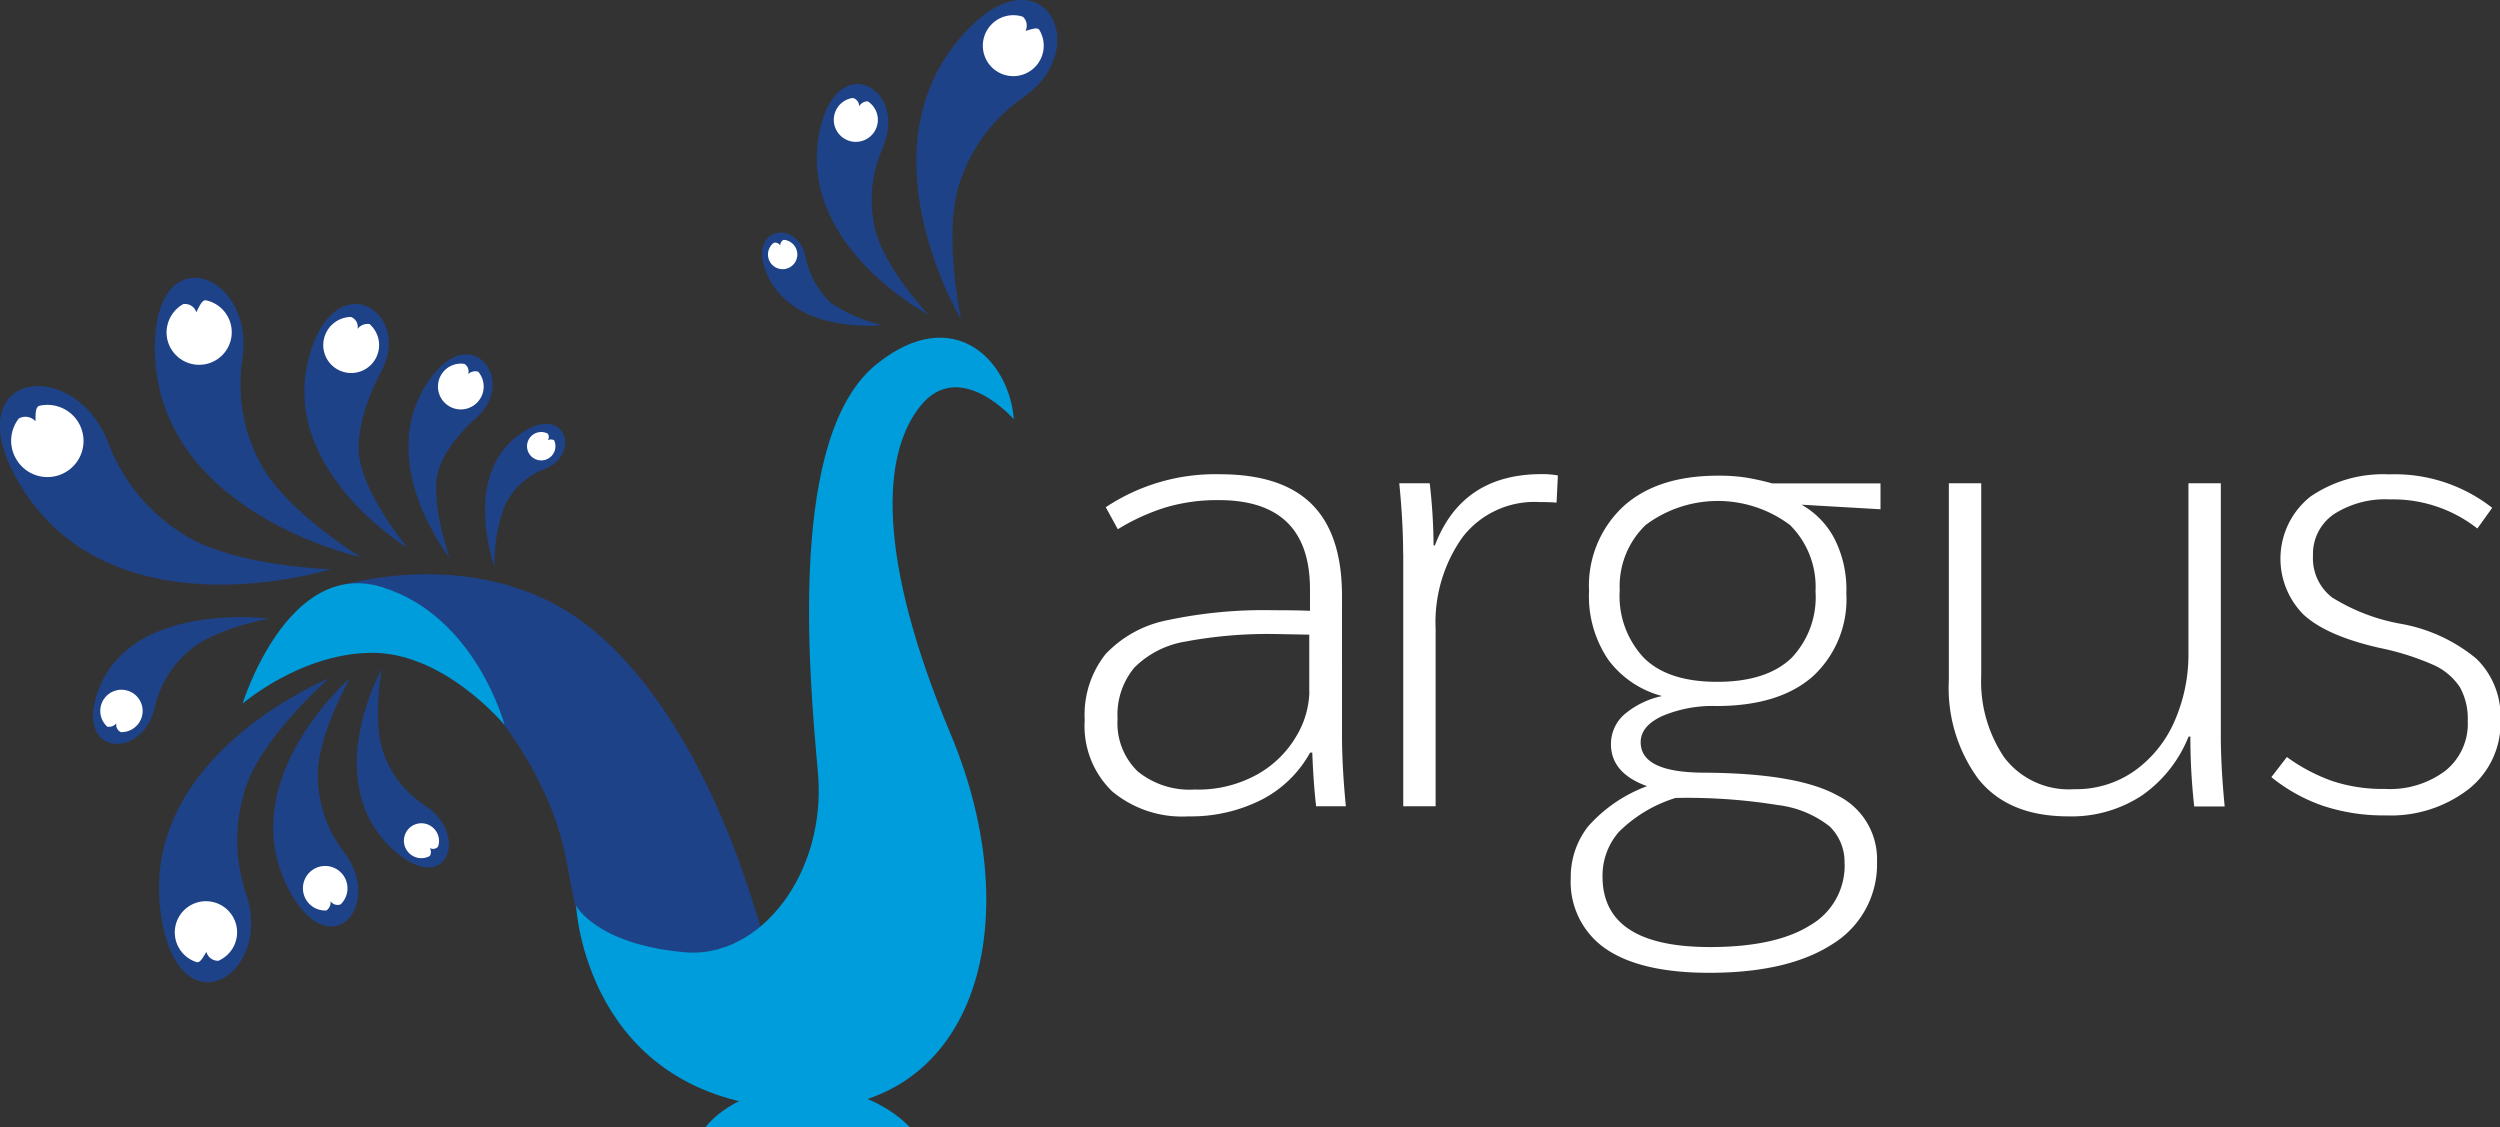 <svg id="Layer_1" data-name="Layer 1" xmlns="http://www.w3.org/2000/svg" viewBox="0 0 207.75 93.69"><rect x="0" y="0" width="207.75" height="93.69" fill="#333333" stroke="none"/><defs><style>.cls-1{fill:#009ddc;}.cls-2{fill:#1e4288;}.cls-3{fill:#fff;}.cls-4{fill:#ffffff;}</style></defs><title>argus_logo_cmyk</title><path class="cls-1" d="M98.75,118.84s2.37-3.37,8.25-3.37,8.75,3.38,8.75,3.38h-17Z" transform="translate(-40.13 -25.16)"/><path class="cls-2" d="M85.5,75c-7-3.34-14.36-1.9-17-1.2a6.52,6.52,0,0,1,3.3.18c7.57,2.31,10,10.79,10.21,11.4a31.42,31.42,0,0,1,3.71,6.45c1.47,3.45,1.56,5.8,2.25,8.74v-0.13s1.63,3.21,9,3.88a8.59,8.59,0,0,0,6.34-2.16C99.12,87.68,92.44,78.26,85.5,75Z" transform="translate(-40.13 -25.16)"/><path class="cls-2" d="M120,51.7s-8.79-14.55.65-24.19c6.22-6.36,10.49,1.72,4.38,5.84a13.8,13.8,0,0,0-5.31,7.55C118.58,45.13,120,51.7,120,51.7Z" transform="translate(-40.13 -25.16)"/><path class="cls-2" d="M117.27,51.3s-11.4-6-8.91-15.74c1.58-6.2,7.33-3,5.06,2.05a10.52,10.52,0,0,0-.49,6.88C113.82,47.64,117.27,51.3,117.27,51.3Z" transform="translate(-40.13 -25.16)"/><path class="cls-2" d="M113.45,52.17s-7.73.9-9.75-4.65c-1.27-3.49,2.74-4.16,3.37-1a7.25,7.25,0,0,0,2.05,3.77A12.52,12.52,0,0,0,113.45,52.17Z" transform="translate(-40.13 -25.16)"/><path class="cls-2" d="M67.45,81.55s-16,6.46-13.92,19.79c1.51,9.65,9.44,4.88,7-2.07A13.8,13.8,0,0,1,60.77,90C62.38,86,67.45,81.55,67.45,81.55Z" transform="translate(-40.13 -25.16)"/><path class="cls-2" d="M69.24,81.49s-9.88,8.57-5.1,17.61c3.46,6.54,8,1.17,4.51-3.21a10.45,10.45,0,0,1-2.1-6.67C66.7,85.9,69.24,81.49,69.24,81.49Z" transform="translate(-40.13 -25.16)"/><path class="cls-2" d="M71.85,80.76s-5.23,9.32.94,15c4.47,4.08,6.45-1.3,2.58-3.71a8.55,8.55,0,0,1-3.45-4.55C71.11,84.86,71.85,80.76,71.85,80.76Z" transform="translate(-40.13 -25.16)"/><path class="cls-2" d="M70.1,71.45S53.23,67.79,53,54.3c-0.15-9.77,8.48-6.41,7.25.85a13.8,13.8,0,0,0,1.8,9C64.36,67.95,70.1,71.45,70.1,71.45Z" transform="translate(-40.13 -25.16)"/><path class="cls-2" d="M74,70.69S62.8,63.91,66,54.19c2.3-7,8.45-3,5.78,1.9-1.11,2-2.21,5.2-1.73,7.43C70.73,66.77,74,70.69,74,70.69Z" transform="translate(-40.13 -25.16)"/><path class="cls-2" d="M77.5,71.51S71,63.4,75.89,56.61c3.47-4.83,7.25.22,3.84,3.25-1.42,1.26-3.06,3.2-3.3,5C76.08,67.6,77.5,71.51,77.5,71.51Z" transform="translate(-40.13 -25.16)"/><path class="cls-2" d="M81.23,72.27S78.3,64.36,83.69,61c3.58-2.21,4.75,2.13,1.49,3.22a5.92,5.92,0,0,0-3.12,3A13.46,13.46,0,0,0,81.23,72.27Z" transform="translate(-40.13 -25.16)"/><path class="cls-2" d="M67.63,72.46s-18.28,5.76-25.9-7.14C36.22,56,46.39,54.48,49.2,62.15a15.32,15.32,0,0,0,6.72,7.73C60.17,72.25,67.63,72.46,67.63,72.46Z" transform="translate(-40.13 -25.16)"/><path class="cls-2" d="M62.49,76.57s-11.24-1.48-14.12,5.77c-2.26,5.71,3.69,6.06,4.64,1.52A8.68,8.68,0,0,1,56.14,79C58.33,77.31,62.49,76.57,62.49,76.57Z" transform="translate(-40.13 -25.16)"/><path class="cls-3" d="M41.47,63.3a3,3,0,0,1,.22-3.36,1.12,1.12,0,0,1,1.39.23c0-.69,0-1.24.37-1.3A3,3,0,1,1,41.47,63.3Z" transform="translate(-40.13 -25.16)"/><path class="cls-3" d="M54,53.18a2.71,2.71,0,0,1,1.36-2.75,1,1,0,0,1,1.09.68c0.27-.57.47-1,0.77-1A2.71,2.71,0,1,1,54,53.18Z" transform="translate(-40.13 -25.16)"/><path class="cls-3" d="M67.15,53a2.32,2.32,0,0,1,2.15-1.5,0.88,0.88,0,0,1,.54,1,1.05,1.05,0,0,1,1-.41A2.32,2.32,0,1,1,67.15,53Z" transform="translate(-40.13 -25.16)"/><path class="cls-3" d="M76.78,56.33a1.9,1.9,0,0,1,1.94-.93,0.72,0.72,0,0,1,.31.85,0.86,0.86,0,0,1,.84-0.2A1.9,1.9,0,1,1,76.78,56.33Z" transform="translate(-40.13 -25.16)"/><path class="cls-3" d="M84.31,61.37a1.18,1.18,0,0,1,1.33-.18,0.45,0.45,0,0,1,0,.56,0.54,0.54,0,0,1,.54,0A1.18,1.18,0,1,1,84.31,61.37Z" transform="translate(-40.13 -25.16)"/><path class="cls-3" d="M59.83,102.48A2.59,2.59,0,0,1,58.28,105a1,1,0,0,1-1-.74c-0.31.52-.54,0.94-0.82,0.85A2.59,2.59,0,1,1,59.83,102.48Z" transform="translate(-40.13 -25.16)"/><path class="cls-3" d="M68.88,98.31a1.85,1.85,0,0,1-.44,2,0.7,0.7,0,0,1-.84-0.26,0.84,0.84,0,0,1-.34.77A1.85,1.85,0,1,1,68.88,98.31Z" transform="translate(-40.13 -25.16)"/><path class="cls-3" d="M76.11,93.94a1.45,1.45,0,0,1,.42,1.58,0.55,0.55,0,0,1-.68.11,0.66,0.66,0,0,1,0,.66A1.45,1.45,0,1,1,76.11,93.94Z" transform="translate(-40.13 -25.16)"/><path class="cls-3" d="M51.85,84.91A1.76,1.76,0,0,1,50.18,86a0.66,0.66,0,0,1-.38-0.74,0.8,0.8,0,0,1-.75.29A1.76,1.76,0,1,1,51.85,84.91Z" transform="translate(-40.13 -25.16)"/><path class="cls-4" d="M130.27,85A8.11,8.11,0,0,1,132,79.52a9.58,9.58,0,0,1,5.14-2.82,38.37,38.37,0,0,1,8.85-.83q1.94,0,3,.05V74.14q0-7.42-7.58-7.42a15,15,0,0,0-4.46.62,17.47,17.47,0,0,0-3.93,1.8l-1-1.83a16.42,16.42,0,0,1,9.47-2.74q5.16,0,7.66,2.5t2.5,7.61V86.3q0,2.53.32,5.86h-2.47q-0.22-1.88-.32-4.46H149a9.63,9.63,0,0,1-4,3.9A13,13,0,0,1,138.88,93a9.07,9.07,0,0,1-6.32-2.07A7.54,7.54,0,0,1,130.27,85Zm18.66-2.37V77.9l-2.69-.05a37.18,37.18,0,0,0-7.58.62,7.82,7.82,0,0,0-4.25,2.15A6.11,6.11,0,0,0,133,84.9a5.57,5.57,0,0,0,1.67,4.36,6.82,6.82,0,0,0,4.73,1.51,10.08,10.08,0,0,0,5.27-1.29,8.63,8.63,0,0,0,3.2-3.17A7.5,7.5,0,0,0,148.94,82.64Z" transform="translate(-40.13 -25.16)"/><path class="cls-4" d="M156.73,71.13q0-2.58-.32-5.81h2.53a47.24,47.24,0,0,1,.32,5.16h0.11q2.26-5.92,8.87-5.92a7,7,0,0,1,1.35.11l-0.11,2.26q-0.54-.05-1.45-0.05a7.54,7.54,0,0,0-6.37,2.93,12.22,12.22,0,0,0-2.23,7.61V92.16h-2.69v-21Z" transform="translate(-40.13 -25.16)"/><path class="cls-4" d="M170.66,98.13a6.82,6.82,0,0,1,1.43-4.28A12.16,12.16,0,0,1,177,90.49q-3-1.08-3-3.5a3.28,3.28,0,0,1,1.1-2.45A7.11,7.11,0,0,1,178.25,83a8.11,8.11,0,0,1-4.46-3,9.4,9.4,0,0,1-1.61-5.73,9,9,0,0,1,2.82-7q2.82-2.58,7.88-2.58a14.64,14.64,0,0,1,2.37.16,21.53,21.53,0,0,1,2.15.48h9v2.15l-6.56-.38a6.94,6.94,0,0,1,2.72,2.8,9.27,9.27,0,0,1,1,4.57,8.7,8.7,0,0,1-2.8,6.91q-2.8,2.45-8,2.45a10.7,10.7,0,0,0-4.49.83q-1.8.83-1.8,2.18,0,2.53,5.33,2.53,7.69,0.05,11,1.88a5.9,5.9,0,0,1,3.31,5.49,7.78,7.78,0,0,1-3.68,6.86Q188.74,106,182.17,106q-5.7,0-8.61-2A6.73,6.73,0,0,1,170.66,98.13Zm22.75-1.18a4.12,4.12,0,0,0-1.24-3.12,8.64,8.64,0,0,0-4.3-1.77,47.24,47.24,0,0,0-8.5-.59,11.45,11.45,0,0,0-4.71,2.82A5.53,5.53,0,0,0,173.3,98q0,5.86,8.93,5.86,5.43,0,8.31-1.8A5.73,5.73,0,0,0,193.42,96.95ZM191,74.3a7.24,7.24,0,0,0-2.12-5.51,10,10,0,0,0-12,0,7.06,7.06,0,0,0-2.15,5.41,7.49,7.49,0,0,0,2,5.62q2,2,6.1,2T189,79.84A7.32,7.32,0,0,0,191,74.3Z" transform="translate(-40.13 -25.16)"/><path class="cls-4" d="M202.08,81.67V65.32h2.69v16a11.26,11.26,0,0,0,1.91,6.78,6.73,6.73,0,0,0,5.84,2.64,8.4,8.4,0,0,0,5-1.53,9.91,9.91,0,0,0,3.31-4.11,13.8,13.8,0,0,0,1.16-5.7V65.32h2.69v21q0,2.53.32,5.86h-2.53a52.48,52.48,0,0,1-.32-5.81H222a10.87,10.87,0,0,1-3.87,4.89A10.64,10.64,0,0,1,212,93q-5,0-7.48-3.12A12.77,12.77,0,0,1,202.08,81.67Z" transform="translate(-40.13 -25.16)"/><path class="cls-4" d="M247.23,67.36L246,69.08a11.37,11.37,0,0,0-7.26-2.42,7.88,7.88,0,0,0-4.68,1.24,4,4,0,0,0-1.72,3.44,4.1,4.1,0,0,0,1.59,3.47A16.14,16.14,0,0,0,239.65,77a13.53,13.53,0,0,1,6.27,2.9,6.68,6.68,0,0,1,2,5.06,7,7,0,0,1-2.69,5.81,10.59,10.59,0,0,1-6.83,2.15,16,16,0,0,1-5.27-.81,14.15,14.15,0,0,1-4.25-2.37l1.29-1.67a14.87,14.87,0,0,0,3.79,2,13.35,13.35,0,0,0,4.38.65,7.66,7.66,0,0,0,5-1.51,5,5,0,0,0,1.86-4.14,5.38,5.38,0,0,0-.65-2.8,5.16,5.16,0,0,0-2.21-1.86A22,22,0,0,0,237.87,79q-4.41-1-6.32-2.77a6.59,6.59,0,0,1,.56-9.79,10.67,10.67,0,0,1,6.56-1.86A13.12,13.12,0,0,1,247.23,67.36Z" transform="translate(-40.13 -25.16)"/><path class="cls-3" d="M122.38,27.35a2.53,2.53,0,0,1,2.75-.8,1,1,0,0,1,.22,1.18c0.56-.17,1-0.32,1.15-0.08A2.53,2.53,0,1,1,122.38,27.35Z" transform="translate(-40.13 -25.16)"/><path class="cls-3" d="M109.47,34.69A1.83,1.83,0,0,1,111,33.3a0.69,0.69,0,0,1,.52.7,0.83,0.83,0,0,1,.72-0.42A1.83,1.83,0,1,1,109.47,34.69Z" transform="translate(-40.13 -25.16)"/><path class="cls-3" d="M104,46.66a1.22,1.22,0,0,1,.43-1.32,0.46,0.46,0,0,1,.53.23,0.56,0.56,0,0,1,.28-0.48A1.22,1.22,0,1,1,104,46.66Z" transform="translate(-40.13 -25.16)"/><path class="cls-1" d="M124.38,60s-4.49-5.14-7.75-1.12-3.66,12.6,2.5,27.29c6.67,15.91,2,31.91-13.3,31.11C88.75,116.34,88,100.41,88,100.41s1.63,3.21,9,3.88c6.32,0.58,11.85-6.61,11.1-14.93s-2.54-28.14,4.95-34C119.38,50.34,124,55.09,124.38,60Z" transform="translate(-40.13 -25.16)"/><path class="cls-1" d="M82.06,85.41s-5.07-6.14-11.2-6c-5.83.11-10.57,4.22-10.57,4.22S64,71.55,71.84,73.94,82.06,85.41,82.06,85.41Z" transform="translate(-40.13 -25.16)"/></svg>
